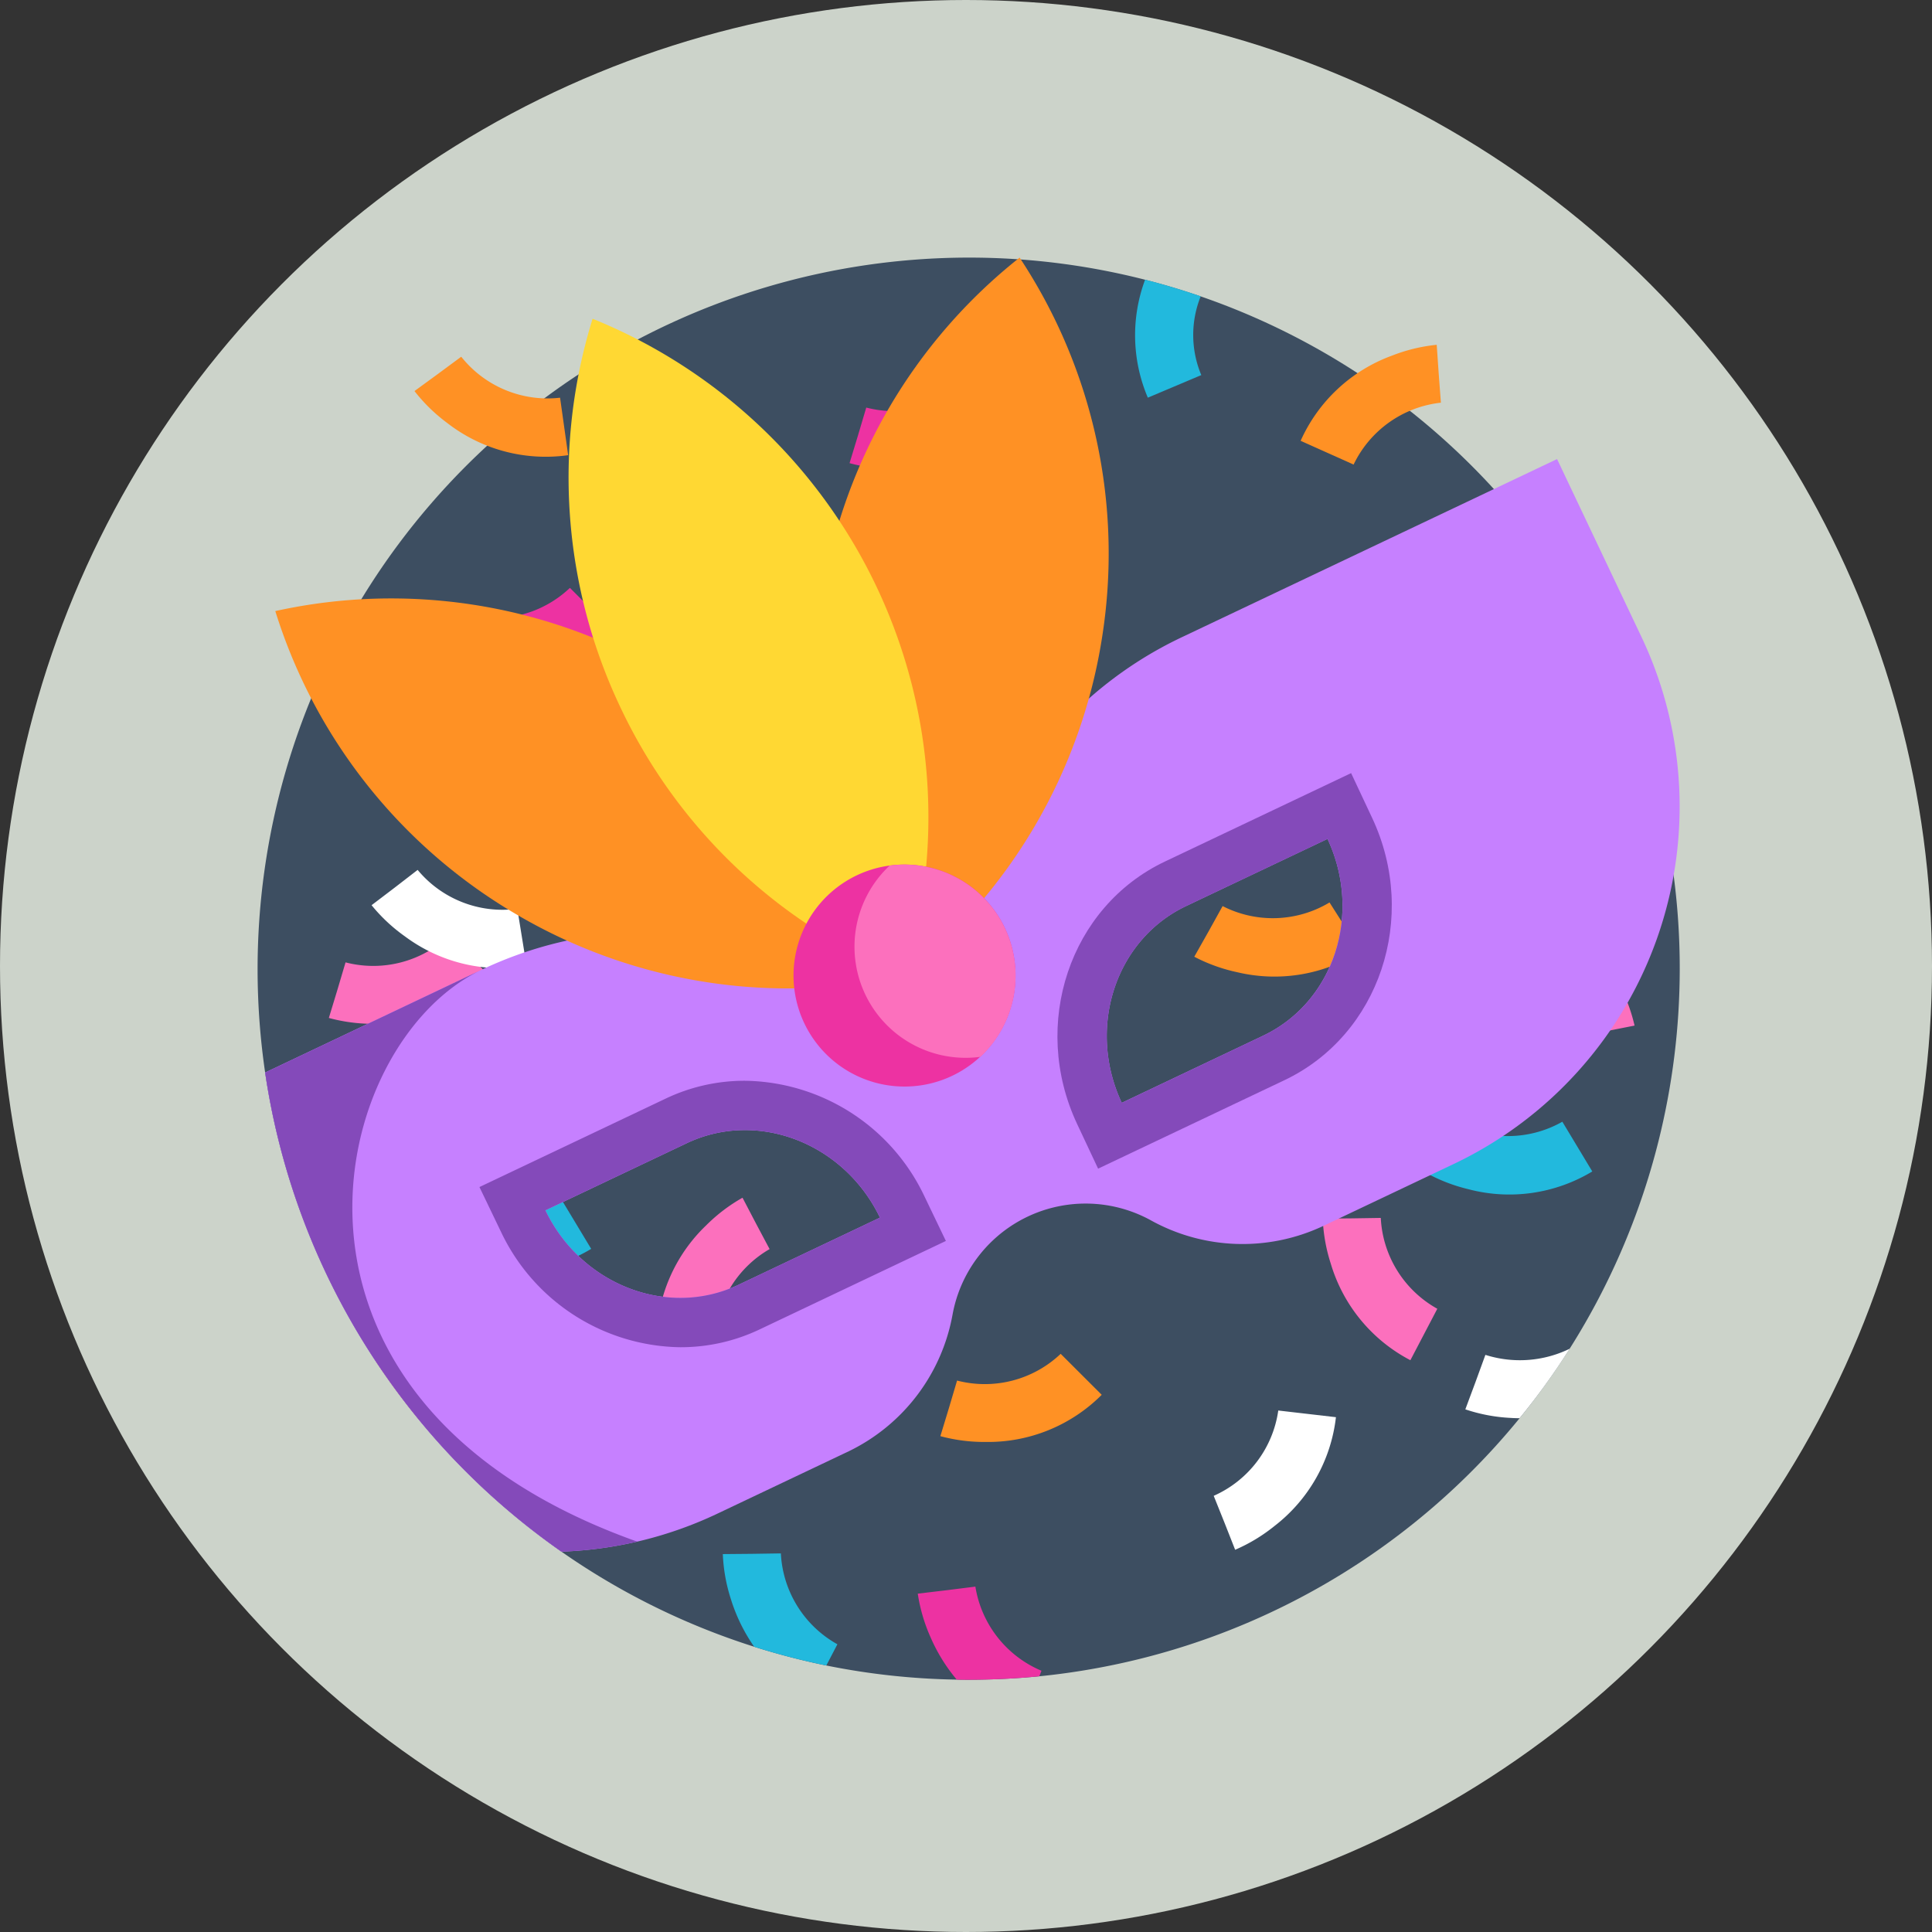 <svg xmlns="http://www.w3.org/2000/svg" width="165" height="165" viewBox="0 0 165 165">
  <rect x="0" y="0" width="165" height="165" fill="#333333" stroke="none"/>
  <g id="_2" data-name="2" transform="translate(-714 -494)">
    <circle id="Elipse_5498" data-name="Elipse 5498" cx="82.5" cy="82.5" r="82.5" transform="translate(714 494)" fill="#ccd3ca"/>
    <g id="carnival-mask" transform="translate(736 516)">
      <path id="Trazado_690820" data-name="Trazado 690820" d="M121.456,60.728a60.737,60.737,0,0,1-54.695,60.433q-2.979.293-6.033.295c-.339,0-.682,0-1.018-.01a60.873,60.873,0,0,1-11.14-1.206A60.775,60.775,0,0,1,.644,69.6,60.773,60.773,0,0,1,60.728,0a60.69,60.69,0,0,1,60.728,60.728Zm0,0" fill="#3d4e61"/>
      <path id="Trazado_690821" data-name="Trazado 690821" d="M73.007,126.449a14.3,14.3,0,0,1-3.871-.5l.721-2.372.705-2.375a9.411,9.411,0,0,0,8.848-2.284l3.506,3.505A13.709,13.709,0,0,1,73.007,126.449Zm0,0" transform="translate(-52.736 -90.711)" fill="#ed32a2"/>
      <path id="Trazado_690822" data-name="Trazado 690822" d="M458.862,239.072a14.367,14.367,0,0,1,1.383,3.649l-2.432.479-2.429.495a9.411,9.411,0,0,0-6.176-6.734l1.445-4.742A13.71,13.71,0,0,1,458.862,239.072Zm0,0" transform="translate(-342.647 -177.132)" fill="#fc70bd"/>
      <path id="Trazado_690823" data-name="Trazado 690823" d="M340.893,238.112a14.325,14.325,0,0,1-3.67-1.323l1.219-2.159,1.2-2.166a9.409,9.409,0,0,0,9.132-.31l2.662,4.182A13.7,13.7,0,0,1,340.893,238.112Zm0,0" transform="translate(-257.227 -177.081)" fill="#ff9124"/>
      <path id="Trazado_690824" data-name="Trazado 690824" d="M383.34,32.3a14.35,14.35,0,0,1,3.794-.915l.171,2.474.186,2.47a9.409,9.409,0,0,0-7.455,5.284l-4.524-2.028A13.7,13.7,0,0,1,383.34,32.3Zm0,0" transform="translate(-286.433 -23.938)" fill="#ff9124"/>
      <path id="Trazado_690825" data-name="Trazado 690825" d="M384.158,349.639a14.393,14.393,0,0,1-.686-3.841l2.48-.022,2.478-.038a9.41,9.41,0,0,0,4.828,7.758l-2.3,4.394A13.709,13.709,0,0,1,384.158,349.639Zm0,0" transform="translate(-292.506 -263.723)" fill="#fc70bd"/>
      <g id="Grupo_947494" data-name="Grupo 947494" transform="translate(4.737 1.884)">
        <path id="Trazado_690826" data-name="Trazado 690826" d="M446.8,149.471a14.306,14.306,0,0,1-.686-3.841l2.479-.022,2.478-.038a9.41,9.41,0,0,0,4.828,7.758l-2.3,4.394A13.7,13.7,0,0,1,446.8,149.471Zm0,0" transform="translate(-345.024 -112.922)" fill="#22b9dd"/>
        <path id="Trazado_690827" data-name="Trazado 690827" d="M321.566,16.091,317,18.02a13.606,13.606,0,0,1-.233-10.078q2.417.617,4.749,1.422A8.849,8.849,0,0,0,321.566,16.091Zm0,0" transform="translate(-245.708 -7.941)" fill="#22b9dd"/>
        <path id="Trazado_690828" data-name="Trazado 690828" d="M28.446,141.078l-2.3,4.392a13.493,13.493,0,0,1-6.182-6.606,60.254,60.254,0,0,1,2.67-5.529l.981-.015A9.41,9.41,0,0,0,28.446,141.078Zm0,0" transform="translate(-19.969 -103.578)" fill="#22b9dd"/>
        <path id="Trazado_690829" data-name="Trazado 690829" d="M177.274,474.285l-.947,1.813a60.132,60.132,0,0,1-6.159-1.6,14.706,14.706,0,0,1-1.992-4.073,14.334,14.334,0,0,1-.687-3.842l2.481-.022,2.476-.037A9.418,9.418,0,0,0,177.274,474.285Zm0,0" transform="translate(-132.494 -357.742)" fill="#22b9dd"/>
        <path id="Trazado_690830" data-name="Trazado 690830" d="M424.191,316.863a14.366,14.366,0,0,1-3.636-1.413l1.271-2.129,1.257-2.136a9.412,9.412,0,0,0,9.138-.084l2.557,4.248A13.712,13.712,0,0,1,424.191,316.863Zm0,0" transform="translate(-325.528 -239.186)" fill="#22b9dd"/>
        <path id="Trazado_690831" data-name="Trazado 690831" d="M63.774,344.731a14.306,14.306,0,0,1-3.637-1.414l1.271-2.129,1.257-2.135a9.41,9.41,0,0,0,9.137-.084l2.558,4.247A13.707,13.707,0,0,1,63.774,344.731Zm0,0" transform="translate(-50.608 -260.443)" fill="#22b9dd"/>
      </g>
      <path id="Trazado_690832" data-name="Trazado 690832" d="M248.236,485.655l-.183.474q-2.979.293-6.033.295c-.339,0-.682,0-1.018-.01a14.662,14.662,0,0,1-2.229-3.6,14.352,14.352,0,0,1-1.1-3.744l2.461-.292,2.459-.308A9.415,9.415,0,0,0,248.236,485.655Zm0,0" transform="translate(-181.292 -364.967)" fill="#ed32a2"/>
      <path id="Trazado_690833" data-name="Trazado 690833" d="M59.273,41.338a14.38,14.38,0,0,1-2.793-2.724l2-1.46,1.993-1.473a9.41,9.41,0,0,0,8.441,3.5l.69,4.909A13.712,13.712,0,0,1,59.273,41.338Zm0,0" transform="translate(-43.082 -27.216)" fill="#ff9124"/>
      <path id="Trazado_690834" data-name="Trazado 690834" d="M147.845,340.826a14.354,14.354,0,0,1,3.106-2.361l1.15,2.2,1.163,2.188a9.413,9.413,0,0,0-4.7,7.833l-4.958-.04A13.71,13.71,0,0,1,147.845,340.826Zm0,0" transform="translate(-109.537 -258.175)" fill="#fc70bd"/>
      <path id="Trazado_690835" data-name="Trazado 690835" d="M54.662,391.016a13.5,13.5,0,0,1-8.3,3.939,59.829,59.829,0,0,1-3.781-5.092,9.351,9.351,0,0,0,8.579-2.352Zm0,0" transform="translate(-32.478 -295.587)" fill="#ff9124"/>
      <path id="Trazado_690836" data-name="Trazado 690836" d="M249.683,402.19a14.372,14.372,0,0,1-3.871-.495l.722-2.372.705-2.376a9.412,9.412,0,0,0,8.848-2.283l3.505,3.5A13.708,13.708,0,0,1,249.683,402.19Zm0,0" transform="translate(-187.501 -301.042)" fill="#ff9124"/>
      <path id="Trazado_690837" data-name="Trazado 690837" d="M29.523,251.648a14.345,14.345,0,0,1-3.871-.5l.721-2.372.705-2.375a9.411,9.411,0,0,0,8.848-2.284l3.505,3.505A13.707,13.707,0,0,1,29.523,251.648Zm0,0" transform="translate(-19.567 -186.211)" fill="#fc70bd"/>
      <path id="Trazado_690838" data-name="Trazado 690838" d="M217,51.9a14.354,14.354,0,0,1-3.871-.5l.722-2.372.705-2.375a9.411,9.411,0,0,0,8.848-2.284l3.505,3.505A13.708,13.708,0,0,1,217,51.9Zm0,0" transform="translate(-162.574 -33.845)" fill="#ed32a2"/>
      <path id="Trazado_690839" data-name="Trazado 690839" d="M43.882,226.112a14.385,14.385,0,0,1-2.85-2.665l1.973-1.5,1.961-1.514a9.414,9.414,0,0,0,8.513,3.321l.793,4.894A13.71,13.71,0,0,1,43.882,226.112Zm0,0" transform="translate(-31.298 -168.14)" fill="#fff"/>
      <path id="Trazado_690840" data-name="Trazado 690840" d="M121.072,419.088a14.332,14.332,0,0,1-2.849-2.665l1.972-1.5,1.962-1.514a9.409,9.409,0,0,0,8.512,3.321l.794,4.894A13.708,13.708,0,0,1,121.072,419.088Zm0,0" transform="translate(-90.178 -315.339)" fill="#fff"/>
      <path id="Trazado_690841" data-name="Trazado 690841" d="M349.4,424.955a14.345,14.345,0,0,1-3.341,2.015l-.908-2.307-.923-2.3a9.414,9.414,0,0,0,5.514-7.286l4.925.57A13.712,13.712,0,0,1,349.4,424.955Zm0,0" transform="translate(-262.573 -316.614)" fill="#fff"/>
      <path id="Trazado_690842" data-name="Trazado 690842" d="M443.711,392.828a59.779,59.779,0,0,1-4.28,5.934c-.278,0-.546-.01-.8-.027a14.3,14.3,0,0,1-3.834-.729l.865-2.325.848-2.328A9.714,9.714,0,0,0,443.711,392.828Zm0,0" transform="translate(-331.652 -299.642)" fill="#fff"/>
      <path id="Trazado_690843" data-name="Trazado 690843" d="M366.077,150.038a14.377,14.377,0,0,1-2.85-2.666l1.973-1.5,1.961-1.514a9.414,9.414,0,0,0,8.513,3.321l.793,4.894A13.707,13.707,0,0,1,366.077,150.038Zm0,0" transform="translate(-277.062 -110.112)" fill="#fff"/>
      <path id="Trazado_690844" data-name="Trazado 690844" d="M120.25,87.7l-7.2-15.172L107.636,75.1,80.985,87.751a33.774,33.774,0,0,0-18.92,25.434,6.183,6.183,0,0,1-9.215,4.377,33.768,33.768,0,0,0-31.668-1.41L2.715,124.919A60.7,60.7,0,0,0,28.02,165.838a33.8,33.8,0,0,0,13.34-3.254l11.186-5.312a16.17,16.17,0,0,0,8.884-11.719,11.553,11.553,0,0,1,16.9-8.026,16.162,16.162,0,0,0,14.7.52l11.186-5.311A33.8,33.8,0,0,0,120.25,87.7ZM26.65,136.69l12.083-5.738c6.041-2.868,13.422-.015,16.489,6.36l-12.086,5.738C37.1,145.919,29.716,143.066,26.65,136.69Zm49.222-9.183c-3-6.4-.55-13.928,5.49-16.8l12.083-5.738c3,6.4.55,13.927-5.49,16.8Zm0,0" transform="translate(-2.071 -55.322)" fill="#c680ff"/>
      <path id="Trazado_690845" data-name="Trazado 690845" d="M117.872,306.22a17.214,17.214,0,0,0-15.324-9.865,15.662,15.662,0,0,0-6.769,1.522l-15.908,7.555,1.835,3.815a17.21,17.21,0,0,0,15.323,9.865,15.659,15.659,0,0,0,6.769-1.521l15.908-7.555Zm-15.883,7.562c-6.038,2.868-13.42.015-16.486-6.36l12.083-5.738c6.041-2.868,13.422-.015,16.489,6.36Zm0,0" transform="translate(-60.924 -226.054)" fill="#844aba"/>
      <path id="Trazado_690846" data-name="Trazado 690846" d="M27.168,149.788A45.779,45.779,0,0,0,60.1,154.9a45.932,45.932,0,0,0-53.738-31.14A45.776,45.776,0,0,0,27.168,149.788Zm0,0" transform="translate(-4.851 -93.572)" fill="#ff9124"/>
      <path id="Trazado_690847" data-name="Trazado 690847" d="M225.286,32.576a45.785,45.785,0,0,1-16.852,28.75A45.931,45.931,0,0,1,218.265,0,45.78,45.78,0,0,1,225.286,32.576Zm0,0" transform="translate(-153.187)" fill="#ff9124"/>
      <path id="Trazado_690848" data-name="Trazado 690848" d="M116.4,55.249a45.774,45.774,0,0,0,24.241,22.866A45.93,45.93,0,0,0,114,22.012,45.774,45.774,0,0,0,116.4,55.249Zm0,0" transform="translate(-85.391 -16.79)" fill="#ffd833"/>
      <path id="Trazado_690849" data-name="Trazado 690849" d="M314.841,189.428l-1.8-3.834-15.908,7.555c-8.118,3.855-11.479,13.9-7.5,22.393l1.8,3.832,15.909-7.552C315.46,207.965,318.824,197.921,314.841,189.428Zm-9.305,18.586-12.083,5.739c-3-6.4-.55-13.928,5.49-16.8l12.083-5.738C314.03,197.623,311.577,205.146,305.536,208.014Zm0,0" transform="translate(-219.651 -141.567)" fill="#844aba"/>
      <path id="Trazado_690850" data-name="Trazado 690850" d="M210.951,223.94a9.48,9.48,0,1,1-9.84-5.335A9.492,9.492,0,0,1,210.951,223.94Zm0,0" transform="translate(-147.134 -166.683)" fill="#ed32a2"/>
      <path id="Trazado_690851" data-name="Trazado 690851" d="M227.728,223.94a9.492,9.492,0,0,1-2.086,11,9.49,9.49,0,0,1-7.754-16.33A9.492,9.492,0,0,1,227.728,223.94Zm0,0" transform="translate(-163.911 -166.683)" fill="#fc70bd"/>
      <path id="Trazado_690852" data-name="Trazado 690852" d="M34.49,305.26a33.754,33.754,0,0,1-6.47.855A60.7,60.7,0,0,1,2.715,265.2l18.467-8.767C8,262.688.742,293.246,34.49,305.26Zm0,0" transform="translate(-2.071 -195.6)" fill="#844aba"/>
    </g>
  </g>
</svg>
